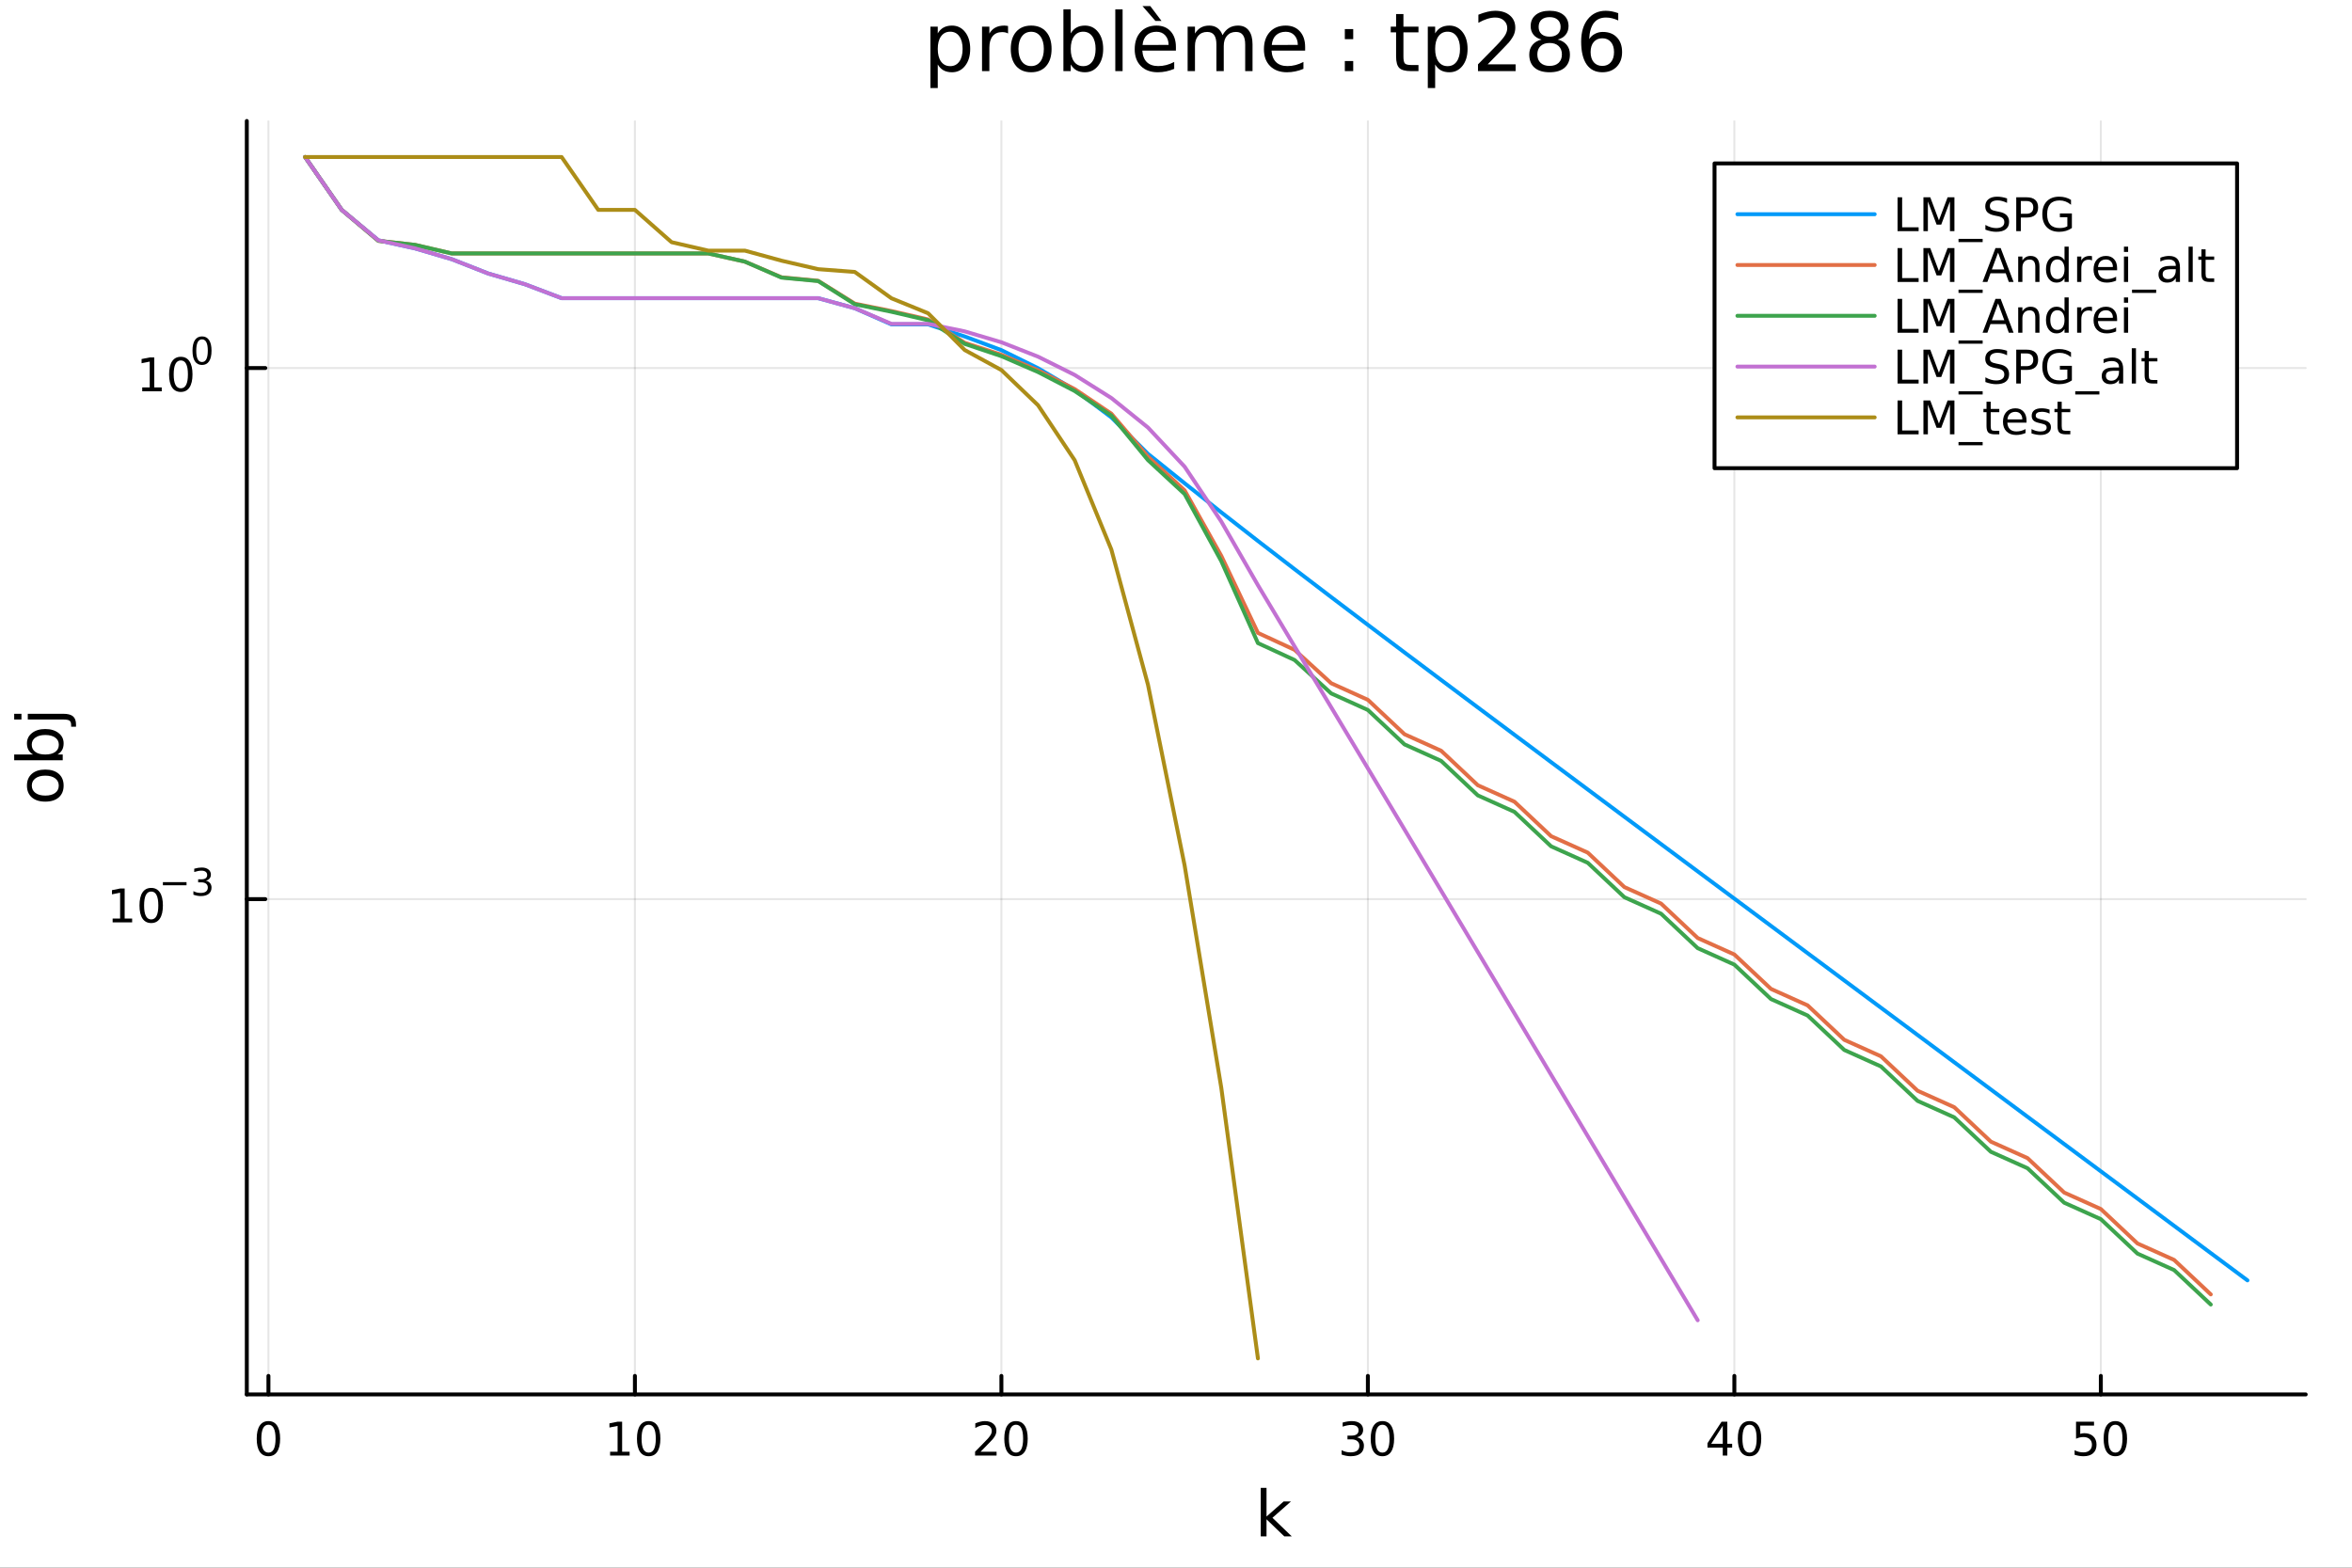 <?xml version="1.0" encoding="utf-8"?>
<svg xmlns="http://www.w3.org/2000/svg" xmlns:xlink="http://www.w3.org/1999/xlink" width="600" height="400" viewBox="0 0 2400 1600">
<rect x="0" y="0" width="2400" height="1600" fill="#333333" stroke="none"/>
<defs>
  <clipPath id="clip500">
    <rect x="0" y="0" width="2400" height="1600"/>
  </clipPath>
</defs>
<path clip-path="url(#clip500)" d="M0 1600 L2400 1600 L2400 0 L0 0  Z" fill="#ffffff" fill-rule="evenodd" fill-opacity="1"/>
<defs>
  <clipPath id="clip501">
    <rect x="480" y="0" width="1681" height="1600"/>
  </clipPath>
</defs>
<path clip-path="url(#clip500)" d="M251.842 1423.18 L2352.76 1423.18 L2352.76 123.472 L251.842 123.472  Z" fill="#ffffff" fill-rule="evenodd" fill-opacity="1"/>
<defs>
  <clipPath id="clip502">
    <rect x="251" y="123" width="2102" height="1301"/>
  </clipPath>
</defs>
<polyline clip-path="url(#clip502)" style="stroke:#000000; stroke-linecap:round; stroke-linejoin:round; stroke-width:2; stroke-opacity:0.1; fill:none" points="273.906,1423.18 273.906,123.472 "/>
<polyline clip-path="url(#clip502)" style="stroke:#000000; stroke-linecap:round; stroke-linejoin:round; stroke-width:2; stroke-opacity:0.1; fill:none" points="647.867,1423.18 647.867,123.472 "/>
<polyline clip-path="url(#clip502)" style="stroke:#000000; stroke-linecap:round; stroke-linejoin:round; stroke-width:2; stroke-opacity:0.1; fill:none" points="1021.83,1423.18 1021.83,123.472 "/>
<polyline clip-path="url(#clip502)" style="stroke:#000000; stroke-linecap:round; stroke-linejoin:round; stroke-width:2; stroke-opacity:0.1; fill:none" points="1395.79,1423.18 1395.79,123.472 "/>
<polyline clip-path="url(#clip502)" style="stroke:#000000; stroke-linecap:round; stroke-linejoin:round; stroke-width:2; stroke-opacity:0.1; fill:none" points="1769.75,1423.18 1769.75,123.472 "/>
<polyline clip-path="url(#clip502)" style="stroke:#000000; stroke-linecap:round; stroke-linejoin:round; stroke-width:2; stroke-opacity:0.1; fill:none" points="2143.71,1423.18 2143.71,123.472 "/>
<polyline clip-path="url(#clip500)" style="stroke:#000000; stroke-linecap:round; stroke-linejoin:round; stroke-width:4; stroke-opacity:1; fill:none" points="251.842,1423.18 2352.76,1423.18 "/>
<polyline clip-path="url(#clip500)" style="stroke:#000000; stroke-linecap:round; stroke-linejoin:round; stroke-width:4; stroke-opacity:1; fill:none" points="273.906,1423.18 273.906,1404.28 "/>
<polyline clip-path="url(#clip500)" style="stroke:#000000; stroke-linecap:round; stroke-linejoin:round; stroke-width:4; stroke-opacity:1; fill:none" points="647.867,1423.18 647.867,1404.28 "/>
<polyline clip-path="url(#clip500)" style="stroke:#000000; stroke-linecap:round; stroke-linejoin:round; stroke-width:4; stroke-opacity:1; fill:none" points="1021.83,1423.18 1021.83,1404.28 "/>
<polyline clip-path="url(#clip500)" style="stroke:#000000; stroke-linecap:round; stroke-linejoin:round; stroke-width:4; stroke-opacity:1; fill:none" points="1395.79,1423.18 1395.79,1404.28 "/>
<polyline clip-path="url(#clip500)" style="stroke:#000000; stroke-linecap:round; stroke-linejoin:round; stroke-width:4; stroke-opacity:1; fill:none" points="1769.75,1423.18 1769.75,1404.28 "/>
<polyline clip-path="url(#clip500)" style="stroke:#000000; stroke-linecap:round; stroke-linejoin:round; stroke-width:4; stroke-opacity:1; fill:none" points="2143.71,1423.18 2143.71,1404.28 "/>
<path clip-path="url(#clip500)" d="M273.906 1454.1 Q270.295 1454.1 268.466 1457.66 Q266.661 1461.2 266.661 1468.33 Q266.661 1475.44 268.466 1479.01 Q270.295 1482.55 273.906 1482.55 Q277.54 1482.55 279.346 1479.01 Q281.175 1475.44 281.175 1468.33 Q281.175 1461.2 279.346 1457.66 Q277.54 1454.1 273.906 1454.1 M273.906 1450.39 Q279.716 1450.39 282.772 1455 Q285.85 1459.58 285.85 1468.33 Q285.85 1477.06 282.772 1481.67 Q279.716 1486.25 273.906 1486.25 Q268.096 1486.25 265.017 1481.67 Q261.962 1477.06 261.962 1468.33 Q261.962 1459.58 265.017 1455 Q268.096 1450.39 273.906 1450.39 Z" fill="#000000" fill-rule="nonzero" fill-opacity="1" /><path clip-path="url(#clip500)" d="M622.555 1481.64 L630.194 1481.64 L630.194 1455.28 L621.884 1456.95 L621.884 1452.69 L630.147 1451.02 L634.823 1451.02 L634.823 1481.64 L642.462 1481.64 L642.462 1485.58 L622.555 1485.58 L622.555 1481.64 Z" fill="#000000" fill-rule="nonzero" fill-opacity="1" /><path clip-path="url(#clip500)" d="M661.906 1454.1 Q658.295 1454.1 656.467 1457.66 Q654.661 1461.2 654.661 1468.33 Q654.661 1475.44 656.467 1479.01 Q658.295 1482.55 661.906 1482.55 Q665.541 1482.55 667.346 1479.01 Q669.175 1475.44 669.175 1468.33 Q669.175 1461.2 667.346 1457.66 Q665.541 1454.1 661.906 1454.1 M661.906 1450.39 Q667.717 1450.39 670.772 1455 Q673.851 1459.58 673.851 1468.33 Q673.851 1477.06 670.772 1481.67 Q667.717 1486.25 661.906 1486.25 Q656.096 1486.25 653.018 1481.67 Q649.962 1477.06 649.962 1468.33 Q649.962 1459.58 653.018 1455 Q656.096 1450.39 661.906 1450.39 Z" fill="#000000" fill-rule="nonzero" fill-opacity="1" /><path clip-path="url(#clip500)" d="M1000.6 1481.64 L1016.92 1481.64 L1016.92 1485.58 L994.977 1485.58 L994.977 1481.64 Q997.639 1478.89 1002.22 1474.26 Q1006.83 1469.61 1008.01 1468.27 Q1010.25 1465.74 1011.13 1464.01 Q1012.04 1462.25 1012.04 1460.56 Q1012.04 1457.8 1010.09 1456.07 Q1008.17 1454.33 1005.07 1454.33 Q1002.87 1454.33 1000.42 1455.09 Q997.986 1455.86 995.208 1457.41 L995.208 1452.69 Q998.032 1451.55 1000.49 1450.97 Q1002.94 1450.39 1004.98 1450.39 Q1010.35 1450.39 1013.54 1453.08 Q1016.74 1455.77 1016.74 1460.26 Q1016.74 1462.39 1015.93 1464.31 Q1015.14 1466.2 1013.03 1468.8 Q1012.45 1469.47 1009.35 1472.69 Q1006.25 1475.88 1000.6 1481.64 Z" fill="#000000" fill-rule="nonzero" fill-opacity="1" /><path clip-path="url(#clip500)" d="M1036.74 1454.1 Q1033.12 1454.1 1031.3 1457.66 Q1029.49 1461.2 1029.49 1468.33 Q1029.49 1475.44 1031.3 1479.01 Q1033.12 1482.55 1036.74 1482.55 Q1040.37 1482.55 1042.18 1479.01 Q1044 1475.44 1044 1468.33 Q1044 1461.2 1042.18 1457.66 Q1040.37 1454.1 1036.74 1454.1 M1036.74 1450.39 Q1042.55 1450.39 1045.6 1455 Q1048.68 1459.58 1048.68 1468.33 Q1048.68 1477.06 1045.6 1481.67 Q1042.55 1486.25 1036.74 1486.25 Q1030.93 1486.25 1027.85 1481.67 Q1024.79 1477.06 1024.79 1468.33 Q1024.79 1459.58 1027.85 1455 Q1030.93 1450.39 1036.74 1450.39 Z" fill="#000000" fill-rule="nonzero" fill-opacity="1" /><path clip-path="url(#clip500)" d="M1384.63 1466.95 Q1387.99 1467.66 1389.86 1469.93 Q1391.76 1472.2 1391.76 1475.53 Q1391.76 1480.65 1388.24 1483.45 Q1384.72 1486.25 1378.24 1486.25 Q1376.07 1486.25 1373.75 1485.81 Q1371.46 1485.39 1369.01 1484.54 L1369.01 1480.02 Q1370.95 1481.16 1373.27 1481.74 Q1375.58 1482.32 1378.1 1482.32 Q1382.5 1482.32 1384.79 1480.58 Q1387.11 1478.84 1387.11 1475.53 Q1387.11 1472.48 1384.96 1470.77 Q1382.83 1469.03 1379.01 1469.03 L1374.98 1469.03 L1374.98 1465.19 L1379.19 1465.19 Q1382.64 1465.19 1384.47 1463.82 Q1386.3 1462.43 1386.3 1459.84 Q1386.3 1457.18 1384.4 1455.77 Q1382.53 1454.33 1379.01 1454.33 Q1377.09 1454.33 1374.89 1454.75 Q1372.69 1455.16 1370.05 1456.04 L1370.05 1451.88 Q1372.71 1451.14 1375.03 1450.77 Q1377.36 1450.39 1379.42 1450.39 Q1384.75 1450.39 1387.85 1452.83 Q1390.95 1455.23 1390.95 1459.35 Q1390.95 1462.22 1389.31 1464.21 Q1387.66 1466.18 1384.63 1466.95 Z" fill="#000000" fill-rule="nonzero" fill-opacity="1" /><path clip-path="url(#clip500)" d="M1410.63 1454.1 Q1407.02 1454.1 1405.19 1457.66 Q1403.38 1461.2 1403.38 1468.33 Q1403.38 1475.44 1405.19 1479.01 Q1407.02 1482.55 1410.63 1482.55 Q1414.26 1482.55 1416.07 1479.01 Q1417.9 1475.44 1417.9 1468.33 Q1417.9 1461.2 1416.07 1457.66 Q1414.26 1454.1 1410.63 1454.1 M1410.63 1450.39 Q1416.44 1450.39 1419.49 1455 Q1422.57 1459.58 1422.57 1468.33 Q1422.57 1477.06 1419.49 1481.67 Q1416.44 1486.25 1410.63 1486.25 Q1404.82 1486.25 1401.74 1481.67 Q1398.68 1477.06 1398.68 1468.33 Q1398.68 1459.58 1401.74 1455 Q1404.82 1450.39 1410.63 1450.39 Z" fill="#000000" fill-rule="nonzero" fill-opacity="1" /><path clip-path="url(#clip500)" d="M1757.92 1455.09 L1746.12 1473.54 L1757.92 1473.54 L1757.92 1455.09 M1756.7 1451.02 L1762.57 1451.02 L1762.57 1473.54 L1767.51 1473.54 L1767.51 1477.43 L1762.57 1477.43 L1762.57 1485.58 L1757.92 1485.58 L1757.92 1477.43 L1742.32 1477.43 L1742.32 1472.92 L1756.7 1451.02 Z" fill="#000000" fill-rule="nonzero" fill-opacity="1" /><path clip-path="url(#clip500)" d="M1785.24 1454.1 Q1781.63 1454.1 1779.8 1457.66 Q1777.99 1461.2 1777.99 1468.33 Q1777.99 1475.44 1779.8 1479.01 Q1781.63 1482.55 1785.24 1482.55 Q1788.87 1482.55 1790.68 1479.01 Q1792.51 1475.44 1792.51 1468.33 Q1792.51 1461.2 1790.68 1457.66 Q1788.87 1454.1 1785.24 1454.1 M1785.24 1450.39 Q1791.05 1450.39 1794.1 1455 Q1797.18 1459.58 1797.18 1468.33 Q1797.18 1477.06 1794.1 1481.67 Q1791.05 1486.25 1785.24 1486.25 Q1779.43 1486.25 1776.35 1481.67 Q1773.29 1477.06 1773.29 1468.33 Q1773.29 1459.58 1776.35 1455 Q1779.43 1450.39 1785.24 1450.39 Z" fill="#000000" fill-rule="nonzero" fill-opacity="1" /><path clip-path="url(#clip500)" d="M2118.41 1451.02 L2136.77 1451.02 L2136.77 1454.96 L2122.69 1454.96 L2122.69 1463.43 Q2123.71 1463.08 2124.73 1462.92 Q2125.75 1462.73 2126.77 1462.73 Q2132.55 1462.73 2135.93 1465.9 Q2139.31 1469.08 2139.31 1474.49 Q2139.31 1480.07 2135.84 1483.17 Q2132.37 1486.25 2126.05 1486.25 Q2123.87 1486.25 2121.61 1485.88 Q2119.36 1485.51 2116.95 1484.77 L2116.95 1480.07 Q2119.04 1481.2 2121.26 1481.76 Q2123.48 1482.32 2125.96 1482.32 Q2129.96 1482.32 2132.3 1480.21 Q2134.64 1478.1 2134.64 1474.49 Q2134.64 1470.88 2132.3 1468.77 Q2129.96 1466.67 2125.96 1466.67 Q2124.08 1466.67 2122.21 1467.08 Q2120.36 1467.5 2118.41 1468.38 L2118.41 1451.02 Z" fill="#000000" fill-rule="nonzero" fill-opacity="1" /><path clip-path="url(#clip500)" d="M2158.53 1454.1 Q2154.92 1454.1 2153.09 1457.66 Q2151.28 1461.2 2151.28 1468.33 Q2151.28 1475.44 2153.09 1479.01 Q2154.92 1482.55 2158.53 1482.55 Q2162.16 1482.55 2163.97 1479.01 Q2165.79 1475.44 2165.79 1468.33 Q2165.79 1461.2 2163.97 1457.66 Q2162.16 1454.1 2158.53 1454.1 M2158.53 1450.39 Q2164.34 1450.39 2167.39 1455 Q2170.47 1459.58 2170.47 1468.33 Q2170.47 1477.06 2167.39 1481.67 Q2164.34 1486.25 2158.53 1486.25 Q2152.72 1486.25 2149.64 1481.67 Q2146.58 1477.06 2146.58 1468.33 Q2146.58 1459.58 2149.64 1455 Q2152.72 1450.39 2158.53 1450.39 Z" fill="#000000" fill-rule="nonzero" fill-opacity="1" /><path clip-path="url(#clip500)" d="M1286.48 1518.52 L1292.37 1518.52 L1292.37 1547.77 L1309.84 1532.4 L1317.32 1532.4 L1298.42 1549.07 L1318.12 1568.04 L1310.48 1568.04 L1292.37 1550.63 L1292.37 1568.04 L1286.48 1568.04 L1286.48 1518.52 Z" fill="#000000" fill-rule="nonzero" fill-opacity="1" /><polyline clip-path="url(#clip502)" style="stroke:#000000; stroke-linecap:round; stroke-linejoin:round; stroke-width:2; stroke-opacity:0.1; fill:none" points="251.842,917.672 2352.76,917.672 "/>
<polyline clip-path="url(#clip502)" style="stroke:#000000; stroke-linecap:round; stroke-linejoin:round; stroke-width:2; stroke-opacity:0.1; fill:none" points="251.842,375.616 2352.76,375.616 "/>
<polyline clip-path="url(#clip500)" style="stroke:#000000; stroke-linecap:round; stroke-linejoin:round; stroke-width:4; stroke-opacity:1; fill:none" points="251.842,1423.18 251.842,123.472 "/>
<polyline clip-path="url(#clip500)" style="stroke:#000000; stroke-linecap:round; stroke-linejoin:round; stroke-width:4; stroke-opacity:1; fill:none" points="251.842,917.672 270.74,917.672 "/>
<polyline clip-path="url(#clip500)" style="stroke:#000000; stroke-linecap:round; stroke-linejoin:round; stroke-width:4; stroke-opacity:1; fill:none" points="251.842,375.616 270.74,375.616 "/>
<path clip-path="url(#clip500)" d="M114.931 937.465 L122.57 937.465 L122.57 911.099 L114.26 912.766 L114.26 908.507 L122.524 906.84 L127.2 906.84 L127.2 937.465 L134.839 937.465 L134.839 941.4 L114.931 941.4 L114.931 937.465 Z" fill="#000000" fill-rule="nonzero" fill-opacity="1" /><path clip-path="url(#clip500)" d="M154.283 909.919 Q150.672 909.919 148.843 913.483 Q147.038 917.025 147.038 924.155 Q147.038 931.261 148.843 934.826 Q150.672 938.368 154.283 938.368 Q157.917 938.368 159.723 934.826 Q161.552 931.261 161.552 924.155 Q161.552 917.025 159.723 913.483 Q157.917 909.919 154.283 909.919 M154.283 906.215 Q160.093 906.215 163.149 910.821 Q166.227 915.405 166.227 924.155 Q166.227 932.881 163.149 937.488 Q160.093 942.071 154.283 942.071 Q148.473 942.071 145.394 937.488 Q142.339 932.881 142.339 924.155 Q142.339 915.405 145.394 910.821 Q148.473 906.215 154.283 906.215 Z" fill="#000000" fill-rule="nonzero" fill-opacity="1" /><path clip-path="url(#clip500)" d="M166.227 900.316 L190.339 900.316 L190.339 903.514 L166.227 903.514 L166.227 900.316 Z" fill="#000000" fill-rule="nonzero" fill-opacity="1" /><path clip-path="url(#clip500)" d="M210.05 898.849 Q212.777 899.432 214.3 901.275 Q215.842 903.119 215.842 905.827 Q215.842 909.983 212.984 912.259 Q210.125 914.535 204.859 914.535 Q203.091 914.535 201.21 914.178 Q199.348 913.839 197.354 913.143 L197.354 909.476 Q198.934 910.397 200.815 910.867 Q202.696 911.338 204.746 911.338 Q208.319 911.338 210.181 909.927 Q212.062 908.516 212.062 905.827 Q212.062 903.344 210.313 901.953 Q208.583 900.542 205.479 900.542 L202.207 900.542 L202.207 897.42 L205.63 897.42 Q208.432 897.42 209.918 896.31 Q211.404 895.182 211.404 893.075 Q211.404 890.912 209.861 889.765 Q208.338 888.599 205.479 888.599 Q203.918 888.599 202.132 888.938 Q200.345 889.276 198.201 889.991 L198.201 886.605 Q200.364 886.004 202.244 885.703 Q204.144 885.402 205.818 885.402 Q210.144 885.402 212.664 887.377 Q215.184 889.333 215.184 892.68 Q215.184 895.012 213.849 896.63 Q212.513 898.229 210.05 898.849 Z" fill="#000000" fill-rule="nonzero" fill-opacity="1" /><path clip-path="url(#clip500)" d="M145.137 395.409 L152.776 395.409 L152.776 369.043 L144.465 370.71 L144.465 366.451 L152.729 364.784 L157.405 364.784 L157.405 395.409 L165.044 395.409 L165.044 399.344 L145.137 399.344 L145.137 395.409 Z" fill="#000000" fill-rule="nonzero" fill-opacity="1" /><path clip-path="url(#clip500)" d="M184.488 367.863 Q180.877 367.863 179.049 371.428 Q177.243 374.969 177.243 382.099 Q177.243 389.205 179.049 392.77 Q180.877 396.312 184.488 396.312 Q188.123 396.312 189.928 392.77 Q191.757 389.205 191.757 382.099 Q191.757 374.969 189.928 371.428 Q188.123 367.863 184.488 367.863 M184.488 364.159 Q190.299 364.159 193.354 368.766 Q196.433 373.349 196.433 382.099 Q196.433 390.826 193.354 395.432 Q190.299 400.015 184.488 400.015 Q178.678 400.015 175.6 395.432 Q172.544 390.826 172.544 382.099 Q172.544 373.349 175.6 368.766 Q178.678 364.159 184.488 364.159 Z" fill="#000000" fill-rule="nonzero" fill-opacity="1" /><path clip-path="url(#clip500)" d="M206.138 346.355 Q203.204 346.355 201.718 349.252 Q200.251 352.129 200.251 357.922 Q200.251 363.696 201.718 366.592 Q203.204 369.47 206.138 369.47 Q209.09 369.47 210.557 366.592 Q212.043 363.696 212.043 357.922 Q212.043 352.129 210.557 349.252 Q209.09 346.355 206.138 346.355 M206.138 343.346 Q210.858 343.346 213.341 347.089 Q215.842 350.813 215.842 357.922 Q215.842 365.012 213.341 368.755 Q210.858 372.479 206.138 372.479 Q201.417 372.479 198.915 368.755 Q196.433 365.012 196.433 357.922 Q196.433 350.813 198.915 347.089 Q201.417 343.346 206.138 343.346 Z" fill="#000000" fill-rule="nonzero" fill-opacity="1" /><path clip-path="url(#clip500)" d="M32.462 801.797 Q32.462 806.507 36.154 809.244 Q39.815 811.982 46.212 811.982 Q52.609 811.982 56.302 809.276 Q59.962 806.539 59.962 801.797 Q59.962 797.118 56.27 794.381 Q52.578 791.643 46.212 791.643 Q39.878 791.643 36.186 794.381 Q32.462 797.118 32.462 801.797 M27.497 801.797 Q27.497 794.158 32.462 789.797 Q37.427 785.437 46.212 785.437 Q54.965 785.437 59.962 789.797 Q64.927 794.158 64.927 801.797 Q64.927 809.467 59.962 813.828 Q54.965 818.156 46.212 818.156 Q37.427 818.156 32.462 813.828 Q27.497 809.467 27.497 801.797 Z" fill="#000000" fill-rule="nonzero" fill-opacity="1" /><path clip-path="url(#clip500)" d="M46.212 750.139 Q39.751 750.139 36.09 752.812 Q32.398 755.454 32.398 760.101 Q32.398 764.748 36.09 767.422 Q39.751 770.064 46.212 770.064 Q52.673 770.064 56.365 767.422 Q60.026 764.748 60.026 760.101 Q60.026 755.454 56.365 752.812 Q52.673 750.139 46.212 750.139 M33.767 770.064 Q30.584 768.218 29.056 765.417 Q27.497 762.584 27.497 758.669 Q27.497 752.176 32.653 748.134 Q37.809 744.06 46.212 744.06 Q54.615 744.06 59.771 748.134 Q64.927 752.176 64.927 758.669 Q64.927 762.584 63.399 765.417 Q61.84 768.218 58.657 770.064 L64.004 770.064 L64.004 775.952 L14.479 775.952 L14.479 770.064 L33.767 770.064 Z" fill="#000000" fill-rule="nonzero" fill-opacity="1" /><path clip-path="url(#clip500)" d="M28.356 734.352 L28.356 728.495 L64.641 728.495 Q71.452 728.495 74.508 731.105 Q77.563 733.684 77.563 739.445 L77.563 741.673 L72.598 741.673 L72.598 740.113 Q72.598 736.771 71.038 735.561 Q69.51 734.352 64.641 734.352 L28.356 734.352 M14.479 734.352 L14.479 728.495 L21.895 728.495 L21.895 734.352 L14.479 734.352 Z" fill="#000000" fill-rule="nonzero" fill-opacity="1" /><path clip-path="url(#clip500)" d="M956.899 65.77 L956.899 89.833 L949.405 89.833 L949.405 27.206 L956.899 27.206 L956.899 34.092 Q959.248 30.041 962.813 28.097 Q966.418 26.112 971.401 26.112 Q979.665 26.112 984.81 32.675 Q989.995 39.237 989.995 49.931 Q989.995 60.626 984.81 67.188 Q979.665 73.751 971.401 73.751 Q966.418 73.751 962.813 71.806 Q959.248 69.821 956.899 65.77 M982.257 49.931 Q982.257 41.708 978.855 37.05 Q975.492 32.35 969.578 32.35 Q963.664 32.35 960.261 37.05 Q956.899 41.708 956.899 49.931 Q956.899 58.155 960.261 62.854 Q963.664 67.512 969.578 67.512 Q975.492 67.512 978.855 62.854 Q982.257 58.155 982.257 49.931 Z" fill="#000000" fill-rule="nonzero" fill-opacity="1" /><path clip-path="url(#clip500)" d="M1028.64 34.173 Q1027.38 33.444 1025.89 33.12 Q1024.43 32.756 1022.64 32.756 Q1016.33 32.756 1012.92 36.888 Q1009.56 40.979 1009.56 48.676 L1009.56 72.576 L1002.07 72.576 L1002.07 27.206 L1009.56 27.206 L1009.56 34.254 Q1011.91 30.122 1015.68 28.138 Q1019.44 26.112 1024.83 26.112 Q1025.6 26.112 1026.53 26.234 Q1027.47 26.315 1028.6 26.517 L1028.64 34.173 Z" fill="#000000" fill-rule="nonzero" fill-opacity="1" /><path clip-path="url(#clip500)" d="M1052.22 32.431 Q1046.22 32.431 1042.74 37.131 Q1039.25 41.789 1039.25 49.931 Q1039.25 58.074 1042.7 62.773 Q1046.18 67.431 1052.22 67.431 Q1058.17 67.431 1061.66 62.732 Q1065.14 58.033 1065.14 49.931 Q1065.14 41.87 1061.66 37.171 Q1058.17 32.431 1052.22 32.431 M1052.22 26.112 Q1061.94 26.112 1067.49 32.431 Q1073.04 38.751 1073.04 49.931 Q1073.04 61.071 1067.49 67.431 Q1061.94 73.751 1052.22 73.751 Q1042.45 73.751 1036.9 67.431 Q1031.39 61.071 1031.39 49.931 Q1031.39 38.751 1036.9 32.431 Q1042.45 26.112 1052.22 26.112 Z" fill="#000000" fill-rule="nonzero" fill-opacity="1" /><path clip-path="url(#clip500)" d="M1117.96 49.931 Q1117.96 41.708 1114.56 37.05 Q1111.2 32.35 1105.28 32.35 Q1099.37 32.35 1095.97 37.05 Q1092.6 41.708 1092.6 49.931 Q1092.6 58.155 1095.97 62.854 Q1099.37 67.512 1105.28 67.512 Q1111.2 67.512 1114.56 62.854 Q1117.96 58.155 1117.96 49.931 M1092.6 34.092 Q1094.95 30.041 1098.52 28.097 Q1102.12 26.112 1107.11 26.112 Q1115.37 26.112 1120.51 32.675 Q1125.7 39.237 1125.7 49.931 Q1125.7 60.626 1120.51 67.188 Q1115.37 73.751 1107.11 73.751 Q1102.12 73.751 1098.52 71.806 Q1094.95 69.821 1092.6 65.77 L1092.6 72.576 L1085.11 72.576 L1085.11 9.544 L1092.6 9.544 L1092.6 34.092 Z" fill="#000000" fill-rule="nonzero" fill-opacity="1" /><path clip-path="url(#clip500)" d="M1138.06 9.544 L1145.51 9.544 L1145.51 72.576 L1138.06 72.576 L1138.06 9.544 Z" fill="#000000" fill-rule="nonzero" fill-opacity="1" /><path clip-path="url(#clip500)" d="M1199.91 48.028 L1199.91 51.673 L1165.64 51.673 Q1166.13 59.37 1170.26 63.421 Q1174.43 67.431 1181.85 67.431 Q1186.14 67.431 1190.15 66.378 Q1194.2 65.325 1198.17 63.218 L1198.17 70.267 Q1194.16 71.968 1189.95 72.86 Q1185.73 73.751 1181.4 73.751 Q1170.54 73.751 1164.18 67.431 Q1157.86 61.112 1157.86 50.337 Q1157.86 39.197 1163.86 32.675 Q1169.9 26.112 1180.1 26.112 Q1189.26 26.112 1194.57 32.026 Q1199.91 37.9 1199.91 48.028 M1192.46 45.84 Q1192.38 39.723 1189.02 36.077 Q1185.69 32.431 1180.18 32.431 Q1173.95 32.431 1170.18 35.956 Q1166.45 39.48 1165.88 45.88 L1192.46 45.84 M1173.78 6.222 L1185.21 21.373 L1179.01 21.373 L1165.8 6.222 L1173.78 6.222 Z" fill="#000000" fill-rule="nonzero" fill-opacity="1" /><path clip-path="url(#clip500)" d="M1247.47 35.915 Q1250.27 30.892 1254.15 28.502 Q1258.04 26.112 1263.31 26.112 Q1270.4 26.112 1274.25 31.095 Q1278.09 36.037 1278.09 45.192 L1278.09 72.576 L1270.6 72.576 L1270.6 45.435 Q1270.6 38.913 1268.29 35.753 Q1265.98 32.594 1261.24 32.594 Q1255.45 32.594 1252.09 36.442 Q1248.73 40.29 1248.73 46.934 L1248.73 72.576 L1241.23 72.576 L1241.23 45.435 Q1241.23 38.873 1238.92 35.753 Q1236.61 32.594 1231.79 32.594 Q1226.08 32.594 1222.72 36.482 Q1219.36 40.331 1219.36 46.934 L1219.36 72.576 L1211.86 72.576 L1211.86 27.206 L1219.36 27.206 L1219.36 34.254 Q1221.91 30.082 1225.47 28.097 Q1229.04 26.112 1233.94 26.112 Q1238.88 26.112 1242.33 28.624 Q1245.81 31.135 1247.47 35.915 Z" fill="#000000" fill-rule="nonzero" fill-opacity="1" /><path clip-path="url(#clip500)" d="M1331.77 48.028 L1331.77 51.673 L1297.5 51.673 Q1297.98 59.37 1302.12 63.421 Q1306.29 67.431 1313.7 67.431 Q1318 67.431 1322.01 66.378 Q1326.06 65.325 1330.03 63.218 L1330.03 70.267 Q1326.02 71.968 1321.8 72.86 Q1317.59 73.751 1313.26 73.751 Q1302.4 73.751 1296.04 67.431 Q1289.72 61.112 1289.72 50.337 Q1289.72 39.197 1295.72 32.675 Q1301.75 26.112 1311.96 26.112 Q1321.12 26.112 1326.42 32.026 Q1331.77 37.9 1331.77 48.028 M1324.32 45.84 Q1324.23 39.723 1320.87 36.077 Q1317.55 32.431 1312.04 32.431 Q1305.8 32.431 1302.04 35.956 Q1298.31 39.48 1297.74 45.88 L1324.32 45.84 Z" fill="#000000" fill-rule="nonzero" fill-opacity="1" /><path clip-path="url(#clip500)" d="M1372.28 62.287 L1380.83 62.287 L1380.83 72.576 L1372.28 72.576 L1372.28 62.287 M1372.28 29.677 L1380.83 29.677 L1380.83 39.966 L1372.28 39.966 L1372.28 29.677 Z" fill="#000000" fill-rule="nonzero" fill-opacity="1" /><path clip-path="url(#clip500)" d="M1432.07 14.324 L1432.07 27.206 L1447.42 27.206 L1447.42 32.999 L1432.07 32.999 L1432.07 57.628 Q1432.07 63.178 1433.57 64.758 Q1435.11 66.338 1439.77 66.338 L1447.42 66.338 L1447.42 72.576 L1439.77 72.576 Q1431.14 72.576 1427.86 69.376 Q1424.58 66.135 1424.58 57.628 L1424.58 32.999 L1419.11 32.999 L1419.11 27.206 L1424.58 27.206 L1424.58 14.324 L1432.07 14.324 Z" fill="#000000" fill-rule="nonzero" fill-opacity="1" /><path clip-path="url(#clip500)" d="M1464.44 65.77 L1464.44 89.833 L1456.94 89.833 L1456.94 27.206 L1464.44 27.206 L1464.44 34.092 Q1466.79 30.041 1470.35 28.097 Q1473.96 26.112 1478.94 26.112 Q1487.2 26.112 1492.35 32.675 Q1497.53 39.237 1497.53 49.931 Q1497.53 60.626 1492.35 67.188 Q1487.2 73.751 1478.94 73.751 Q1473.96 73.751 1470.35 71.806 Q1466.79 69.821 1464.44 65.77 M1489.8 49.931 Q1489.8 41.708 1486.39 37.05 Q1483.03 32.35 1477.12 32.35 Q1471.2 32.35 1467.8 37.05 Q1464.44 41.708 1464.44 49.931 Q1464.44 58.155 1467.8 62.854 Q1471.2 67.512 1477.12 67.512 Q1483.03 67.512 1486.39 62.854 Q1489.8 58.155 1489.8 49.931 Z" fill="#000000" fill-rule="nonzero" fill-opacity="1" /><path clip-path="url(#clip500)" d="M1517.99 65.689 L1546.55 65.689 L1546.55 72.576 L1508.15 72.576 L1508.15 65.689 Q1512.8 60.869 1520.83 52.767 Q1528.89 44.625 1530.95 42.275 Q1534.88 37.86 1536.42 34.822 Q1538 31.743 1538 28.786 Q1538 23.965 1534.6 20.927 Q1531.24 17.889 1525.81 17.889 Q1521.96 17.889 1517.67 19.226 Q1513.41 20.562 1508.55 23.276 L1508.55 15.013 Q1513.49 13.028 1517.79 12.015 Q1522.08 11.002 1525.65 11.002 Q1535.04 11.002 1540.63 15.701 Q1546.22 20.4 1546.22 28.259 Q1546.22 31.986 1544.81 35.348 Q1543.43 38.67 1539.74 43.207 Q1538.73 44.382 1533.3 50.013 Q1527.87 55.603 1517.99 65.689 Z" fill="#000000" fill-rule="nonzero" fill-opacity="1" /><path clip-path="url(#clip500)" d="M1581.22 43.855 Q1575.39 43.855 1572.03 46.974 Q1568.71 50.093 1568.71 55.562 Q1568.71 61.031 1572.03 64.15 Q1575.39 67.269 1581.22 67.269 Q1587.06 67.269 1590.42 64.15 Q1593.78 60.99 1593.78 55.562 Q1593.78 50.093 1590.42 46.974 Q1587.1 43.855 1581.22 43.855 M1573.04 40.371 Q1567.78 39.075 1564.82 35.47 Q1561.9 31.864 1561.9 26.679 Q1561.9 19.428 1567.05 15.215 Q1572.23 11.002 1581.22 11.002 Q1590.26 11.002 1595.4 15.215 Q1600.55 19.428 1600.55 26.679 Q1600.55 31.864 1597.59 35.47 Q1594.67 39.075 1589.45 40.371 Q1595.36 41.749 1598.64 45.759 Q1601.96 49.769 1601.96 55.562 Q1601.96 64.353 1596.58 69.052 Q1591.23 73.751 1581.22 73.751 Q1571.22 73.751 1565.83 69.052 Q1560.48 64.353 1560.48 55.562 Q1560.48 49.769 1563.81 45.759 Q1567.13 41.749 1573.04 40.371 M1570.04 27.449 Q1570.04 32.148 1572.96 34.781 Q1575.92 37.414 1581.22 37.414 Q1586.49 37.414 1589.45 34.781 Q1592.45 32.148 1592.45 27.449 Q1592.45 22.75 1589.45 20.117 Q1586.49 17.484 1581.22 17.484 Q1575.92 17.484 1572.96 20.117 Q1570.04 22.75 1570.04 27.449 Z" fill="#000000" fill-rule="nonzero" fill-opacity="1" /><path clip-path="url(#clip500)" d="M1635.02 39.075 Q1629.51 39.075 1626.27 42.842 Q1623.07 46.61 1623.07 53.172 Q1623.07 59.694 1626.27 63.502 Q1629.51 67.269 1635.02 67.269 Q1640.53 67.269 1643.73 63.502 Q1646.97 59.694 1646.97 53.172 Q1646.97 46.61 1643.73 42.842 Q1640.53 39.075 1635.02 39.075 M1651.26 13.433 L1651.26 20.887 Q1648.19 19.428 1645.03 18.659 Q1641.91 17.889 1638.83 17.889 Q1630.73 17.889 1626.43 23.358 Q1622.18 28.826 1621.57 39.885 Q1623.96 36.361 1627.57 34.498 Q1631.17 32.594 1635.51 32.594 Q1644.62 32.594 1649.89 38.143 Q1655.19 43.653 1655.19 53.172 Q1655.19 62.489 1649.68 68.12 Q1644.18 73.751 1635.02 73.751 Q1624.53 73.751 1618.98 65.73 Q1613.43 57.669 1613.43 42.397 Q1613.43 28.057 1620.23 19.55 Q1627.04 11.002 1638.5 11.002 Q1641.58 11.002 1644.7 11.61 Q1647.86 12.217 1651.26 13.433 Z" fill="#000000" fill-rule="nonzero" fill-opacity="1" /><polyline clip-path="url(#clip502)" style="stroke:#009af9; stroke-linecap:round; stroke-linejoin:round; stroke-width:4; stroke-opacity:1; fill:none" points="311.302,160.256 348.698,214.212 386.094,245.258 423.491,253.504 460.887,264.501 498.283,279.195 535.679,290.11 573.075,304.321 610.471,304.321 647.867,304.321 685.263,304.321 722.659,304.321 760.056,304.321 797.452,304.321 834.848,304.321 872.244,314.586 909.64,331.075 947.036,331.075 984.432,343.431 1021.83,357.358 1059.22,375.806 1096.62,397.894 1134.02,425.967 1171.41,463.224 1208.81,493.244 1246.2,522.919 1283.6,552.095 1321,580.896 1358.39,609.422 1395.79,637.746 1433.19,665.926 1470.58,694.003 1507.98,722.006 1545.37,749.956 1582.77,777.869 1620.17,805.756 1657.56,833.625 1694.96,861.481 1732.35,889.327 1769.75,917.167 1807.15,945.003 1844.54,972.835 1881.94,1000.67 1919.33,1028.49 1956.73,1056.32 1994.13,1084.15 2031.52,1111.97 2068.92,1139.8 2106.32,1167.63 2143.71,1195.45 2181.11,1223.28 2218.5,1251.1 2255.9,1278.93 2293.3,1306.75 "/>
<polyline clip-path="url(#clip502)" style="stroke:#e26f46; stroke-linecap:round; stroke-linejoin:round; stroke-width:4; stroke-opacity:1; fill:none" points="311.302,160.256 348.698,214.212 386.094,245.787 423.491,249.934 460.887,258.662 498.283,258.662 535.679,258.662 573.075,258.662 610.471,258.662 647.867,258.662 685.263,258.662 722.659,258.662 760.056,267.017 797.452,283.04 834.848,286.588 872.244,309.916 909.64,317.483 947.036,326.069 984.432,349.892 1021.83,362.073 1059.22,377.97 1096.62,397.132 1134.02,422.193 1171.41,466.065 1208.81,500.493 1246.2,567.294 1283.6,645.936 1321,663.223 1358.39,697.344 1395.79,714.261 1433.19,749.397 1470.58,766.244 1507.98,801.426 1545.37,818.246 1582.77,853.421 1620.17,870.228 1657.56,905.397 1694.96,922.197 1732.35,957.363 1769.75,974.16 1807.15,1009.32 1844.54,1026.12 1881.94,1061.28 1919.33,1078.08 1956.73,1113.24 1994.13,1130.03 2031.52,1165.2 2068.92,1181.99 2106.32,1217.15 2143.71,1233.95 2181.11,1269.11 2218.5,1285.9 2255.9,1321.06 "/>
<polyline clip-path="url(#clip502)" style="stroke:#3da44d; stroke-linecap:round; stroke-linejoin:round; stroke-width:4; stroke-opacity:1; fill:none" points="311.302,160.256 348.698,214.212 386.094,245.787 423.491,249.934 460.887,258.662 498.283,258.662 535.679,258.662 573.075,258.662 610.471,258.662 647.867,258.662 685.263,258.662 722.659,258.662 760.056,267.017 797.452,283.317 834.848,286.865 872.244,310.502 909.64,318.188 947.036,326.892 984.432,350.971 1021.83,363.515 1059.22,379.699 1096.62,399.076 1134.02,424.108 1171.41,469.603 1208.81,504.249 1246.2,572.679 1283.6,656.358 1321,673.631 1358.39,707.726 1395.79,724.631 1433.19,759.764 1470.58,776.605 1507.98,811.785 1545.37,828.602 1582.77,863.776 1620.17,880.581 1657.56,915.749 1694.96,932.548 1732.35,967.714 1769.75,984.51 1807.15,1019.67 1844.54,1036.47 1881.94,1071.63 1919.33,1088.43 1956.73,1123.59 1994.13,1140.38 2031.52,1175.55 2068.92,1192.34 2106.32,1227.5 2143.71,1244.3 2181.11,1279.46 2218.5,1296.25 2255.9,1331.41 "/>
<polyline clip-path="url(#clip502)" style="stroke:#c271d2; stroke-linecap:round; stroke-linejoin:round; stroke-width:4; stroke-opacity:1; fill:none" points="311.302,160.256 348.698,214.212 386.094,245.258 423.491,253.504 460.887,264.501 498.283,279.195 535.679,290.11 573.075,304.321 610.471,304.321 647.867,304.321 685.263,304.321 722.659,304.321 760.056,304.321 797.452,304.321 834.848,304.321 872.244,314.586 909.64,330.555 947.036,330.555 984.432,338.209 1021.83,349.334 1059.22,364.017 1096.62,382.663 1134.02,406.206 1171.41,436.361 1208.81,476.312 1246.2,532.258 1283.6,597.259 1321,659.756 1358.39,721.921 1395.79,784.194 1433.19,846.614 1470.58,909.132 1507.98,971.707 1545.37,1034.31 1582.77,1096.93 1620.17,1159.56 1657.56,1222.19 1694.96,1284.83 1732.35,1347.47 "/>
<polyline clip-path="url(#clip502)" style="stroke:#ac8d18; stroke-linecap:round; stroke-linejoin:round; stroke-width:4; stroke-opacity:1; fill:none" points="311.302,160.256 348.698,160.256 386.094,160.256 423.491,160.256 460.887,160.256 498.283,160.256 535.679,160.256 573.075,160.256 610.471,214.212 647.867,214.212 685.263,247.181 722.659,255.795 760.056,255.795 797.452,266.059 834.848,274.714 872.244,277.539 909.64,304.426 947.036,319.729 984.432,357.269 1021.83,377.681 1059.22,413.584 1096.62,469.722 1134.02,560.844 1171.41,698.869 1208.81,883.348 1246.2,1110.17 1283.6,1386.4 "/>
<path clip-path="url(#clip500)" d="M1749.53 477.836 L2282.73 477.836 L2282.73 166.796 L1749.53 166.796  Z" fill="#ffffff" fill-rule="evenodd" fill-opacity="1"/>
<polyline clip-path="url(#clip500)" style="stroke:#000000; stroke-linecap:round; stroke-linejoin:round; stroke-width:4; stroke-opacity:1; fill:none" points="1749.53,477.836 2282.73,477.836 2282.73,166.796 1749.53,166.796 1749.53,477.836 "/>
<polyline clip-path="url(#clip500)" style="stroke:#009af9; stroke-linecap:round; stroke-linejoin:round; stroke-width:4; stroke-opacity:1; fill:none" points="1772.88,218.636 1912.94,218.636 "/>
<path clip-path="url(#clip500)" d="M1936.28 201.356 L1940.96 201.356 L1940.96 231.981 L1957.79 231.981 L1957.79 235.916 L1936.28 235.916 L1936.28 201.356 Z" fill="#000000" fill-rule="nonzero" fill-opacity="1" /><path clip-path="url(#clip500)" d="M1962.69 201.356 L1969.66 201.356 L1978.48 224.874 L1987.35 201.356 L1994.31 201.356 L1994.31 235.916 L1989.75 235.916 L1989.75 205.569 L1980.84 229.272 L1976.14 229.272 L1967.23 205.569 L1967.23 235.916 L1962.69 235.916 L1962.69 201.356 Z" fill="#000000" fill-rule="nonzero" fill-opacity="1" /><path clip-path="url(#clip500)" d="M2023.11 243.786 L2023.11 247.096 L1998.48 247.096 L1998.48 243.786 L2023.11 243.786 Z" fill="#000000" fill-rule="nonzero" fill-opacity="1" /><path clip-path="url(#clip500)" d="M2048.02 202.49 L2048.02 207.05 Q2045.36 205.777 2042.99 205.152 Q2040.63 204.527 2038.43 204.527 Q2034.61 204.527 2032.53 206.008 Q2030.47 207.49 2030.47 210.221 Q2030.47 212.513 2031.84 213.694 Q2033.23 214.851 2037.07 215.569 L2039.89 216.147 Q2045.12 217.143 2047.6 219.666 Q2050.1 222.166 2050.1 226.379 Q2050.1 231.402 2046.72 233.994 Q2043.36 236.587 2036.86 236.587 Q2034.41 236.587 2031.63 236.031 Q2028.87 235.476 2025.91 234.388 L2025.91 229.573 Q2028.76 231.17 2031.49 231.981 Q2034.22 232.791 2036.86 232.791 Q2040.86 232.791 2043.04 231.217 Q2045.22 229.643 2045.22 226.726 Q2045.22 224.18 2043.64 222.744 Q2042.09 221.309 2038.53 220.592 L2035.68 220.036 Q2030.45 218.995 2028.11 216.772 Q2025.77 214.55 2025.77 210.592 Q2025.77 206.008 2028.99 203.37 Q2032.23 200.731 2037.9 200.731 Q2040.33 200.731 2042.86 201.171 Q2045.38 201.61 2048.02 202.49 Z" fill="#000000" fill-rule="nonzero" fill-opacity="1" /><path clip-path="url(#clip500)" d="M2062.07 205.198 L2062.07 218.184 L2067.95 218.184 Q2071.21 218.184 2072.99 216.495 Q2074.78 214.805 2074.78 211.68 Q2074.78 208.578 2072.99 206.888 Q2071.21 205.198 2067.95 205.198 L2062.07 205.198 M2057.39 201.356 L2067.95 201.356 Q2073.76 201.356 2076.72 203.995 Q2079.71 206.61 2079.71 211.68 Q2079.71 216.795 2076.72 219.411 Q2073.76 222.027 2067.95 222.027 L2062.07 222.027 L2062.07 235.916 L2057.39 235.916 L2057.39 201.356 Z" fill="#000000" fill-rule="nonzero" fill-opacity="1" /><path clip-path="url(#clip500)" d="M2109.54 230.985 L2109.54 221.703 L2101.91 221.703 L2101.91 217.86 L2114.17 217.86 L2114.17 232.698 Q2111.47 234.619 2108.2 235.615 Q2104.94 236.587 2101.23 236.587 Q2093.13 236.587 2088.55 231.865 Q2083.99 227.119 2083.99 218.67 Q2083.99 210.198 2088.55 205.476 Q2093.13 200.731 2101.23 200.731 Q2104.61 200.731 2107.65 201.564 Q2110.7 202.397 2113.27 204.018 L2113.27 208.995 Q2110.68 206.796 2107.76 205.684 Q2104.85 204.573 2101.63 204.573 Q2095.29 204.573 2092.09 208.115 Q2088.92 211.657 2088.92 218.67 Q2088.92 225.661 2092.09 229.203 Q2095.29 232.744 2101.63 232.744 Q2104.11 232.744 2106.05 232.328 Q2107.99 231.888 2109.54 230.985 Z" fill="#000000" fill-rule="nonzero" fill-opacity="1" /><polyline clip-path="url(#clip500)" style="stroke:#e26f46; stroke-linecap:round; stroke-linejoin:round; stroke-width:4; stroke-opacity:1; fill:none" points="1772.88,270.476 1912.94,270.476 "/>
<path clip-path="url(#clip500)" d="M1936.28 253.196 L1940.96 253.196 L1940.96 283.821 L1957.79 283.821 L1957.79 287.756 L1936.28 287.756 L1936.28 253.196 Z" fill="#000000" fill-rule="nonzero" fill-opacity="1" /><path clip-path="url(#clip500)" d="M1962.69 253.196 L1969.66 253.196 L1978.48 276.714 L1987.35 253.196 L1994.31 253.196 L1994.31 287.756 L1989.75 287.756 L1989.75 257.409 L1980.84 281.112 L1976.14 281.112 L1967.23 257.409 L1967.23 287.756 L1962.69 287.756 L1962.69 253.196 Z" fill="#000000" fill-rule="nonzero" fill-opacity="1" /><path clip-path="url(#clip500)" d="M2023.11 295.626 L2023.11 298.936 L1998.48 298.936 L1998.48 295.626 L2023.11 295.626 Z" fill="#000000" fill-rule="nonzero" fill-opacity="1" /><path clip-path="url(#clip500)" d="M2038.85 257.802 L2032.51 275.001 L2045.22 275.001 L2038.85 257.802 M2036.21 253.196 L2041.51 253.196 L2054.68 287.756 L2049.82 287.756 L2046.67 278.89 L2031.1 278.89 L2027.95 287.756 L2023.02 287.756 L2036.21 253.196 Z" fill="#000000" fill-rule="nonzero" fill-opacity="1" /><path clip-path="url(#clip500)" d="M2081.1 272.108 L2081.1 287.756 L2076.84 287.756 L2076.84 272.247 Q2076.84 268.566 2075.4 266.737 Q2073.97 264.909 2071.1 264.909 Q2067.65 264.909 2065.66 267.108 Q2063.67 269.307 2063.67 273.103 L2063.67 287.756 L2059.38 287.756 L2059.38 261.83 L2063.67 261.83 L2063.67 265.858 Q2065.19 263.52 2067.25 262.362 Q2069.34 261.205 2072.05 261.205 Q2076.51 261.205 2078.8 263.983 Q2081.1 266.737 2081.1 272.108 Z" fill="#000000" fill-rule="nonzero" fill-opacity="1" /><path clip-path="url(#clip500)" d="M2106.65 265.765 L2106.65 251.737 L2110.91 251.737 L2110.91 287.756 L2106.65 287.756 L2106.65 283.867 Q2105.31 286.182 2103.25 287.316 Q2101.21 288.427 2098.34 288.427 Q2093.64 288.427 2090.68 284.677 Q2087.74 280.927 2087.74 274.816 Q2087.74 268.705 2090.68 264.955 Q2093.64 261.205 2098.34 261.205 Q2101.21 261.205 2103.25 262.339 Q2105.31 263.45 2106.65 265.765 M2092.14 274.816 Q2092.14 279.515 2094.06 282.2 Q2096 284.862 2099.38 284.862 Q2102.76 284.862 2104.71 282.2 Q2106.65 279.515 2106.65 274.816 Q2106.65 270.117 2104.71 267.455 Q2102.76 264.77 2099.38 264.77 Q2096 264.77 2094.06 267.455 Q2092.14 270.117 2092.14 274.816 Z" fill="#000000" fill-rule="nonzero" fill-opacity="1" /><path clip-path="url(#clip500)" d="M2134.71 265.811 Q2133.99 265.395 2133.13 265.21 Q2132.3 265.001 2131.28 265.001 Q2127.67 265.001 2125.73 267.362 Q2123.8 269.7 2123.8 274.098 L2123.8 287.756 L2119.52 287.756 L2119.52 261.83 L2123.8 261.83 L2123.8 265.858 Q2125.15 263.497 2127.3 262.362 Q2129.45 261.205 2132.53 261.205 Q2132.97 261.205 2133.5 261.274 Q2134.04 261.321 2134.68 261.436 L2134.71 265.811 Z" fill="#000000" fill-rule="nonzero" fill-opacity="1" /><path clip-path="url(#clip500)" d="M2160.31 273.728 L2160.31 275.811 L2140.73 275.811 Q2141 280.209 2143.36 282.524 Q2145.75 284.816 2149.98 284.816 Q2152.44 284.816 2154.73 284.214 Q2157.04 283.612 2159.31 282.409 L2159.31 286.436 Q2157.02 287.408 2154.61 287.918 Q2152.21 288.427 2149.73 288.427 Q2143.53 288.427 2139.89 284.816 Q2136.28 281.205 2136.28 275.047 Q2136.28 268.682 2139.71 264.955 Q2143.16 261.205 2148.99 261.205 Q2154.22 261.205 2157.25 264.585 Q2160.31 267.941 2160.31 273.728 M2156.05 272.478 Q2156 268.983 2154.08 266.899 Q2152.18 264.816 2149.04 264.816 Q2145.47 264.816 2143.32 266.83 Q2141.19 268.844 2140.86 272.501 L2156.05 272.478 Z" fill="#000000" fill-rule="nonzero" fill-opacity="1" /><path clip-path="url(#clip500)" d="M2167.3 261.83 L2171.56 261.83 L2171.56 287.756 L2167.3 287.756 L2167.3 261.83 M2167.3 251.737 L2171.56 251.737 L2171.56 257.131 L2167.3 257.131 L2167.3 251.737 Z" fill="#000000" fill-rule="nonzero" fill-opacity="1" /><path clip-path="url(#clip500)" d="M2200.17 295.626 L2200.17 298.936 L2175.54 298.936 L2175.54 295.626 L2200.17 295.626 Z" fill="#000000" fill-rule="nonzero" fill-opacity="1" /><path clip-path="url(#clip500)" d="M2215.96 274.723 Q2210.79 274.723 2208.8 275.904 Q2206.81 277.084 2206.81 279.932 Q2206.81 282.2 2208.29 283.543 Q2209.8 284.862 2212.37 284.862 Q2215.91 284.862 2218.04 282.362 Q2220.19 279.839 2220.19 275.672 L2220.19 274.723 L2215.96 274.723 M2224.45 272.964 L2224.45 287.756 L2220.19 287.756 L2220.19 283.821 Q2218.73 286.182 2216.56 287.316 Q2214.38 288.427 2211.23 288.427 Q2207.25 288.427 2204.89 286.205 Q2202.55 283.959 2202.55 280.209 Q2202.55 275.834 2205.47 273.612 Q2208.41 271.39 2214.22 271.39 L2220.19 271.39 L2220.19 270.973 Q2220.19 268.034 2218.25 266.436 Q2216.33 264.816 2212.83 264.816 Q2210.61 264.816 2208.5 265.348 Q2206.4 265.881 2204.45 266.946 L2204.45 263.01 Q2206.79 262.108 2208.99 261.668 Q2211.19 261.205 2213.27 261.205 Q2218.9 261.205 2221.67 264.122 Q2224.45 267.038 2224.45 272.964 Z" fill="#000000" fill-rule="nonzero" fill-opacity="1" /><path clip-path="url(#clip500)" d="M2233.22 251.737 L2237.48 251.737 L2237.48 287.756 L2233.22 287.756 L2233.22 251.737 Z" fill="#000000" fill-rule="nonzero" fill-opacity="1" /><path clip-path="url(#clip500)" d="M2250.61 254.469 L2250.61 261.83 L2259.38 261.83 L2259.38 265.14 L2250.61 265.14 L2250.61 279.214 Q2250.61 282.385 2251.47 283.288 Q2252.34 284.191 2255.01 284.191 L2259.38 284.191 L2259.38 287.756 L2255.01 287.756 Q2250.08 287.756 2248.2 285.927 Q2246.33 284.075 2246.33 279.214 L2246.33 265.14 L2243.2 265.14 L2243.2 261.83 L2246.33 261.83 L2246.33 254.469 L2250.61 254.469 Z" fill="#000000" fill-rule="nonzero" fill-opacity="1" /><polyline clip-path="url(#clip500)" style="stroke:#3da44d; stroke-linecap:round; stroke-linejoin:round; stroke-width:4; stroke-opacity:1; fill:none" points="1772.88,322.316 1912.94,322.316 "/>
<path clip-path="url(#clip500)" d="M1936.28 305.036 L1940.96 305.036 L1940.96 335.661 L1957.79 335.661 L1957.79 339.596 L1936.28 339.596 L1936.28 305.036 Z" fill="#000000" fill-rule="nonzero" fill-opacity="1" /><path clip-path="url(#clip500)" d="M1962.69 305.036 L1969.66 305.036 L1978.48 328.554 L1987.35 305.036 L1994.31 305.036 L1994.31 339.596 L1989.75 339.596 L1989.75 309.249 L1980.84 332.952 L1976.14 332.952 L1967.23 309.249 L1967.23 339.596 L1962.69 339.596 L1962.69 305.036 Z" fill="#000000" fill-rule="nonzero" fill-opacity="1" /><path clip-path="url(#clip500)" d="M2023.11 347.466 L2023.11 350.776 L1998.48 350.776 L1998.48 347.466 L2023.11 347.466 Z" fill="#000000" fill-rule="nonzero" fill-opacity="1" /><path clip-path="url(#clip500)" d="M2038.85 309.642 L2032.51 326.841 L2045.22 326.841 L2038.85 309.642 M2036.21 305.036 L2041.51 305.036 L2054.68 339.596 L2049.82 339.596 L2046.67 330.73 L2031.1 330.73 L2027.95 339.596 L2023.02 339.596 L2036.21 305.036 Z" fill="#000000" fill-rule="nonzero" fill-opacity="1" /><path clip-path="url(#clip500)" d="M2081.1 323.948 L2081.1 339.596 L2076.84 339.596 L2076.84 324.087 Q2076.84 320.406 2075.4 318.577 Q2073.97 316.749 2071.1 316.749 Q2067.65 316.749 2065.66 318.948 Q2063.67 321.147 2063.67 324.943 L2063.67 339.596 L2059.38 339.596 L2059.38 313.67 L2063.67 313.67 L2063.67 317.698 Q2065.19 315.36 2067.25 314.202 Q2069.34 313.045 2072.05 313.045 Q2076.51 313.045 2078.8 315.823 Q2081.1 318.577 2081.1 323.948 Z" fill="#000000" fill-rule="nonzero" fill-opacity="1" /><path clip-path="url(#clip500)" d="M2106.65 317.605 L2106.65 303.577 L2110.91 303.577 L2110.91 339.596 L2106.65 339.596 L2106.65 335.707 Q2105.31 338.022 2103.25 339.156 Q2101.21 340.267 2098.34 340.267 Q2093.64 340.267 2090.68 336.517 Q2087.74 332.767 2087.74 326.656 Q2087.74 320.545 2090.68 316.795 Q2093.64 313.045 2098.34 313.045 Q2101.21 313.045 2103.25 314.179 Q2105.31 315.29 2106.65 317.605 M2092.14 326.656 Q2092.14 331.355 2094.06 334.04 Q2096 336.702 2099.38 336.702 Q2102.76 336.702 2104.71 334.04 Q2106.65 331.355 2106.65 326.656 Q2106.65 321.957 2104.71 319.295 Q2102.76 316.61 2099.38 316.61 Q2096 316.61 2094.06 319.295 Q2092.14 321.957 2092.14 326.656 Z" fill="#000000" fill-rule="nonzero" fill-opacity="1" /><path clip-path="url(#clip500)" d="M2134.71 317.651 Q2133.99 317.235 2133.13 317.05 Q2132.3 316.841 2131.28 316.841 Q2127.67 316.841 2125.73 319.202 Q2123.8 321.54 2123.8 325.938 L2123.8 339.596 L2119.52 339.596 L2119.52 313.67 L2123.8 313.67 L2123.8 317.698 Q2125.15 315.337 2127.3 314.202 Q2129.45 313.045 2132.53 313.045 Q2132.97 313.045 2133.5 313.114 Q2134.04 313.161 2134.68 313.276 L2134.71 317.651 Z" fill="#000000" fill-rule="nonzero" fill-opacity="1" /><path clip-path="url(#clip500)" d="M2160.31 325.568 L2160.31 327.651 L2140.73 327.651 Q2141 332.049 2143.36 334.364 Q2145.75 336.656 2149.98 336.656 Q2152.44 336.656 2154.73 336.054 Q2157.04 335.452 2159.31 334.249 L2159.31 338.276 Q2157.02 339.248 2154.61 339.758 Q2152.21 340.267 2149.73 340.267 Q2143.53 340.267 2139.89 336.656 Q2136.28 333.045 2136.28 326.887 Q2136.28 320.522 2139.71 316.795 Q2143.16 313.045 2148.99 313.045 Q2154.22 313.045 2157.25 316.425 Q2160.31 319.781 2160.31 325.568 M2156.05 324.318 Q2156 320.823 2154.08 318.739 Q2152.18 316.656 2149.04 316.656 Q2145.47 316.656 2143.32 318.67 Q2141.19 320.684 2140.86 324.341 L2156.05 324.318 Z" fill="#000000" fill-rule="nonzero" fill-opacity="1" /><path clip-path="url(#clip500)" d="M2167.3 313.67 L2171.56 313.67 L2171.56 339.596 L2167.3 339.596 L2167.3 313.67 M2167.3 303.577 L2171.56 303.577 L2171.56 308.971 L2167.3 308.971 L2167.3 303.577 Z" fill="#000000" fill-rule="nonzero" fill-opacity="1" /><polyline clip-path="url(#clip500)" style="stroke:#c271d2; stroke-linecap:round; stroke-linejoin:round; stroke-width:4; stroke-opacity:1; fill:none" points="1772.88,374.156 1912.94,374.156 "/>
<path clip-path="url(#clip500)" d="M1936.28 356.876 L1940.96 356.876 L1940.96 387.501 L1957.79 387.501 L1957.79 391.436 L1936.28 391.436 L1936.28 356.876 Z" fill="#000000" fill-rule="nonzero" fill-opacity="1" /><path clip-path="url(#clip500)" d="M1962.69 356.876 L1969.66 356.876 L1978.48 380.394 L1987.35 356.876 L1994.31 356.876 L1994.31 391.436 L1989.75 391.436 L1989.75 361.089 L1980.84 384.792 L1976.14 384.792 L1967.23 361.089 L1967.23 391.436 L1962.69 391.436 L1962.69 356.876 Z" fill="#000000" fill-rule="nonzero" fill-opacity="1" /><path clip-path="url(#clip500)" d="M2023.11 399.306 L2023.11 402.616 L1998.48 402.616 L1998.48 399.306 L2023.11 399.306 Z" fill="#000000" fill-rule="nonzero" fill-opacity="1" /><path clip-path="url(#clip500)" d="M2048.02 358.01 L2048.02 362.57 Q2045.36 361.297 2042.99 360.672 Q2040.63 360.047 2038.43 360.047 Q2034.61 360.047 2032.53 361.528 Q2030.47 363.01 2030.47 365.741 Q2030.47 368.033 2031.84 369.214 Q2033.23 370.371 2037.07 371.089 L2039.89 371.667 Q2045.12 372.663 2047.6 375.186 Q2050.1 377.686 2050.1 381.899 Q2050.1 386.922 2046.72 389.514 Q2043.36 392.107 2036.86 392.107 Q2034.41 392.107 2031.63 391.551 Q2028.87 390.996 2025.91 389.908 L2025.91 385.093 Q2028.76 386.69 2031.49 387.501 Q2034.22 388.311 2036.86 388.311 Q2040.86 388.311 2043.04 386.737 Q2045.22 385.163 2045.22 382.246 Q2045.22 379.7 2043.64 378.264 Q2042.09 376.829 2038.53 376.112 L2035.68 375.556 Q2030.45 374.515 2028.11 372.292 Q2025.77 370.07 2025.77 366.112 Q2025.77 361.528 2028.99 358.89 Q2032.23 356.251 2037.9 356.251 Q2040.33 356.251 2042.86 356.691 Q2045.38 357.13 2048.02 358.01 Z" fill="#000000" fill-rule="nonzero" fill-opacity="1" /><path clip-path="url(#clip500)" d="M2062.07 360.718 L2062.07 373.704 L2067.95 373.704 Q2071.21 373.704 2072.99 372.015 Q2074.78 370.325 2074.78 367.2 Q2074.78 364.098 2072.99 362.408 Q2071.21 360.718 2067.95 360.718 L2062.07 360.718 M2057.39 356.876 L2067.95 356.876 Q2073.76 356.876 2076.72 359.515 Q2079.71 362.13 2079.71 367.2 Q2079.71 372.315 2076.72 374.931 Q2073.76 377.547 2067.95 377.547 L2062.07 377.547 L2062.07 391.436 L2057.39 391.436 L2057.39 356.876 Z" fill="#000000" fill-rule="nonzero" fill-opacity="1" /><path clip-path="url(#clip500)" d="M2109.54 386.505 L2109.54 377.223 L2101.91 377.223 L2101.91 373.38 L2114.17 373.38 L2114.17 388.218 Q2111.47 390.139 2108.2 391.135 Q2104.94 392.107 2101.23 392.107 Q2093.13 392.107 2088.55 387.385 Q2083.99 382.639 2083.99 374.19 Q2083.99 365.718 2088.55 360.996 Q2093.13 356.251 2101.23 356.251 Q2104.61 356.251 2107.65 357.084 Q2110.7 357.917 2113.27 359.538 L2113.27 364.515 Q2110.68 362.316 2107.76 361.204 Q2104.85 360.093 2101.63 360.093 Q2095.29 360.093 2092.09 363.635 Q2088.92 367.177 2088.92 374.19 Q2088.92 381.181 2092.09 384.723 Q2095.29 388.264 2101.63 388.264 Q2104.11 388.264 2106.05 387.848 Q2107.99 387.408 2109.54 386.505 Z" fill="#000000" fill-rule="nonzero" fill-opacity="1" /><path clip-path="url(#clip500)" d="M2142.23 399.306 L2142.23 402.616 L2117.6 402.616 L2117.6 399.306 L2142.23 399.306 Z" fill="#000000" fill-rule="nonzero" fill-opacity="1" /><path clip-path="url(#clip500)" d="M2158.02 378.403 Q2152.85 378.403 2150.86 379.584 Q2148.87 380.764 2148.87 383.612 Q2148.87 385.88 2150.35 387.223 Q2151.86 388.542 2154.43 388.542 Q2157.97 388.542 2160.1 386.042 Q2162.25 383.519 2162.25 379.352 L2162.25 378.403 L2158.02 378.403 M2166.51 376.644 L2166.51 391.436 L2162.25 391.436 L2162.25 387.501 Q2160.79 389.862 2158.62 390.996 Q2156.44 392.107 2153.29 392.107 Q2149.31 392.107 2146.95 389.885 Q2144.61 387.639 2144.61 383.889 Q2144.61 379.514 2147.53 377.292 Q2150.47 375.07 2156.28 375.07 L2162.25 375.07 L2162.25 374.653 Q2162.25 371.714 2160.31 370.116 Q2158.39 368.496 2154.89 368.496 Q2152.67 368.496 2150.56 369.028 Q2148.46 369.561 2146.51 370.626 L2146.51 366.69 Q2148.85 365.788 2151.05 365.348 Q2153.25 364.885 2155.33 364.885 Q2160.96 364.885 2163.73 367.802 Q2166.51 370.718 2166.51 376.644 Z" fill="#000000" fill-rule="nonzero" fill-opacity="1" /><path clip-path="url(#clip500)" d="M2175.29 355.417 L2179.54 355.417 L2179.54 391.436 L2175.29 391.436 L2175.29 355.417 Z" fill="#000000" fill-rule="nonzero" fill-opacity="1" /><path clip-path="url(#clip500)" d="M2192.67 358.149 L2192.67 365.51 L2201.44 365.51 L2201.44 368.82 L2192.67 368.82 L2192.67 382.894 Q2192.67 386.065 2193.53 386.968 Q2194.41 387.871 2197.07 387.871 L2201.44 387.871 L2201.44 391.436 L2197.07 391.436 Q2192.14 391.436 2190.26 389.607 Q2188.39 387.755 2188.39 382.894 L2188.39 368.82 L2185.26 368.82 L2185.26 365.51 L2188.39 365.51 L2188.39 358.149 L2192.67 358.149 Z" fill="#000000" fill-rule="nonzero" fill-opacity="1" /><polyline clip-path="url(#clip500)" style="stroke:#ac8d18; stroke-linecap:round; stroke-linejoin:round; stroke-width:4; stroke-opacity:1; fill:none" points="1772.88,425.996 1912.94,425.996 "/>
<path clip-path="url(#clip500)" d="M1936.28 408.716 L1940.96 408.716 L1940.96 439.341 L1957.79 439.341 L1957.79 443.276 L1936.28 443.276 L1936.28 408.716 Z" fill="#000000" fill-rule="nonzero" fill-opacity="1" /><path clip-path="url(#clip500)" d="M1962.69 408.716 L1969.66 408.716 L1978.48 432.234 L1987.35 408.716 L1994.31 408.716 L1994.31 443.276 L1989.75 443.276 L1989.75 412.929 L1980.84 436.632 L1976.14 436.632 L1967.23 412.929 L1967.23 443.276 L1962.69 443.276 L1962.69 408.716 Z" fill="#000000" fill-rule="nonzero" fill-opacity="1" /><path clip-path="url(#clip500)" d="M2023.11 451.146 L2023.11 454.456 L1998.48 454.456 L1998.48 451.146 L2023.11 451.146 Z" fill="#000000" fill-rule="nonzero" fill-opacity="1" /><path clip-path="url(#clip500)" d="M2031.33 409.989 L2031.33 417.35 L2040.1 417.35 L2040.1 420.66 L2031.33 420.66 L2031.33 434.734 Q2031.33 437.905 2032.18 438.808 Q2033.06 439.711 2035.73 439.711 L2040.1 439.711 L2040.1 443.276 L2035.73 443.276 Q2030.8 443.276 2028.92 441.447 Q2027.05 439.595 2027.05 434.734 L2027.05 420.66 L2023.92 420.66 L2023.92 417.35 L2027.05 417.35 L2027.05 409.989 L2031.33 409.989 Z" fill="#000000" fill-rule="nonzero" fill-opacity="1" /><path clip-path="url(#clip500)" d="M2067.88 429.248 L2067.88 431.331 L2048.3 431.331 Q2048.57 435.729 2050.93 438.044 Q2053.32 440.336 2057.55 440.336 Q2060.01 440.336 2062.3 439.734 Q2064.61 439.132 2066.88 437.929 L2066.88 441.956 Q2064.59 442.928 2062.18 443.438 Q2059.78 443.947 2057.3 443.947 Q2051.1 443.947 2047.46 440.336 Q2043.85 436.725 2043.85 430.567 Q2043.85 424.202 2047.28 420.475 Q2050.73 416.725 2056.56 416.725 Q2061.79 416.725 2064.82 420.105 Q2067.88 423.461 2067.88 429.248 M2063.62 427.998 Q2063.57 424.503 2061.65 422.419 Q2059.75 420.336 2056.61 420.336 Q2053.04 420.336 2050.89 422.35 Q2048.76 424.364 2048.43 428.021 L2063.62 427.998 Z" fill="#000000" fill-rule="nonzero" fill-opacity="1" /><path clip-path="url(#clip500)" d="M2091.4 418.114 L2091.4 422.142 Q2089.59 421.216 2087.65 420.753 Q2085.7 420.29 2083.62 420.29 Q2080.45 420.29 2078.85 421.262 Q2077.28 422.234 2077.28 424.179 Q2077.28 425.66 2078.41 426.517 Q2079.54 427.35 2082.97 428.114 L2084.43 428.438 Q2088.97 429.41 2090.86 431.192 Q2092.79 432.952 2092.79 436.123 Q2092.79 439.734 2089.92 441.841 Q2087.07 443.947 2082.07 443.947 Q2079.98 443.947 2077.72 443.53 Q2075.47 443.137 2072.97 442.327 L2072.97 437.929 Q2075.33 439.155 2077.62 439.78 Q2079.92 440.382 2082.16 440.382 Q2085.17 440.382 2086.79 439.364 Q2088.41 438.322 2088.41 436.447 Q2088.41 434.711 2087.23 433.785 Q2086.07 432.859 2082.11 432.003 L2080.63 431.655 Q2076.67 430.822 2074.92 429.109 Q2073.16 427.373 2073.16 424.364 Q2073.16 420.706 2075.75 418.716 Q2078.34 416.725 2083.11 416.725 Q2085.47 416.725 2087.55 417.072 Q2089.64 417.419 2091.4 418.114 Z" fill="#000000" fill-rule="nonzero" fill-opacity="1" /><path clip-path="url(#clip500)" d="M2103.78 409.989 L2103.78 417.35 L2112.55 417.35 L2112.55 420.66 L2103.78 420.66 L2103.78 434.734 Q2103.78 437.905 2104.64 438.808 Q2105.52 439.711 2108.18 439.711 L2112.55 439.711 L2112.55 443.276 L2108.18 443.276 Q2103.25 443.276 2101.37 441.447 Q2099.5 439.595 2099.5 434.734 L2099.5 420.66 L2096.37 420.66 L2096.37 417.35 L2099.5 417.35 L2099.5 409.989 L2103.78 409.989 Z" fill="#000000" fill-rule="nonzero" fill-opacity="1" /></svg>
